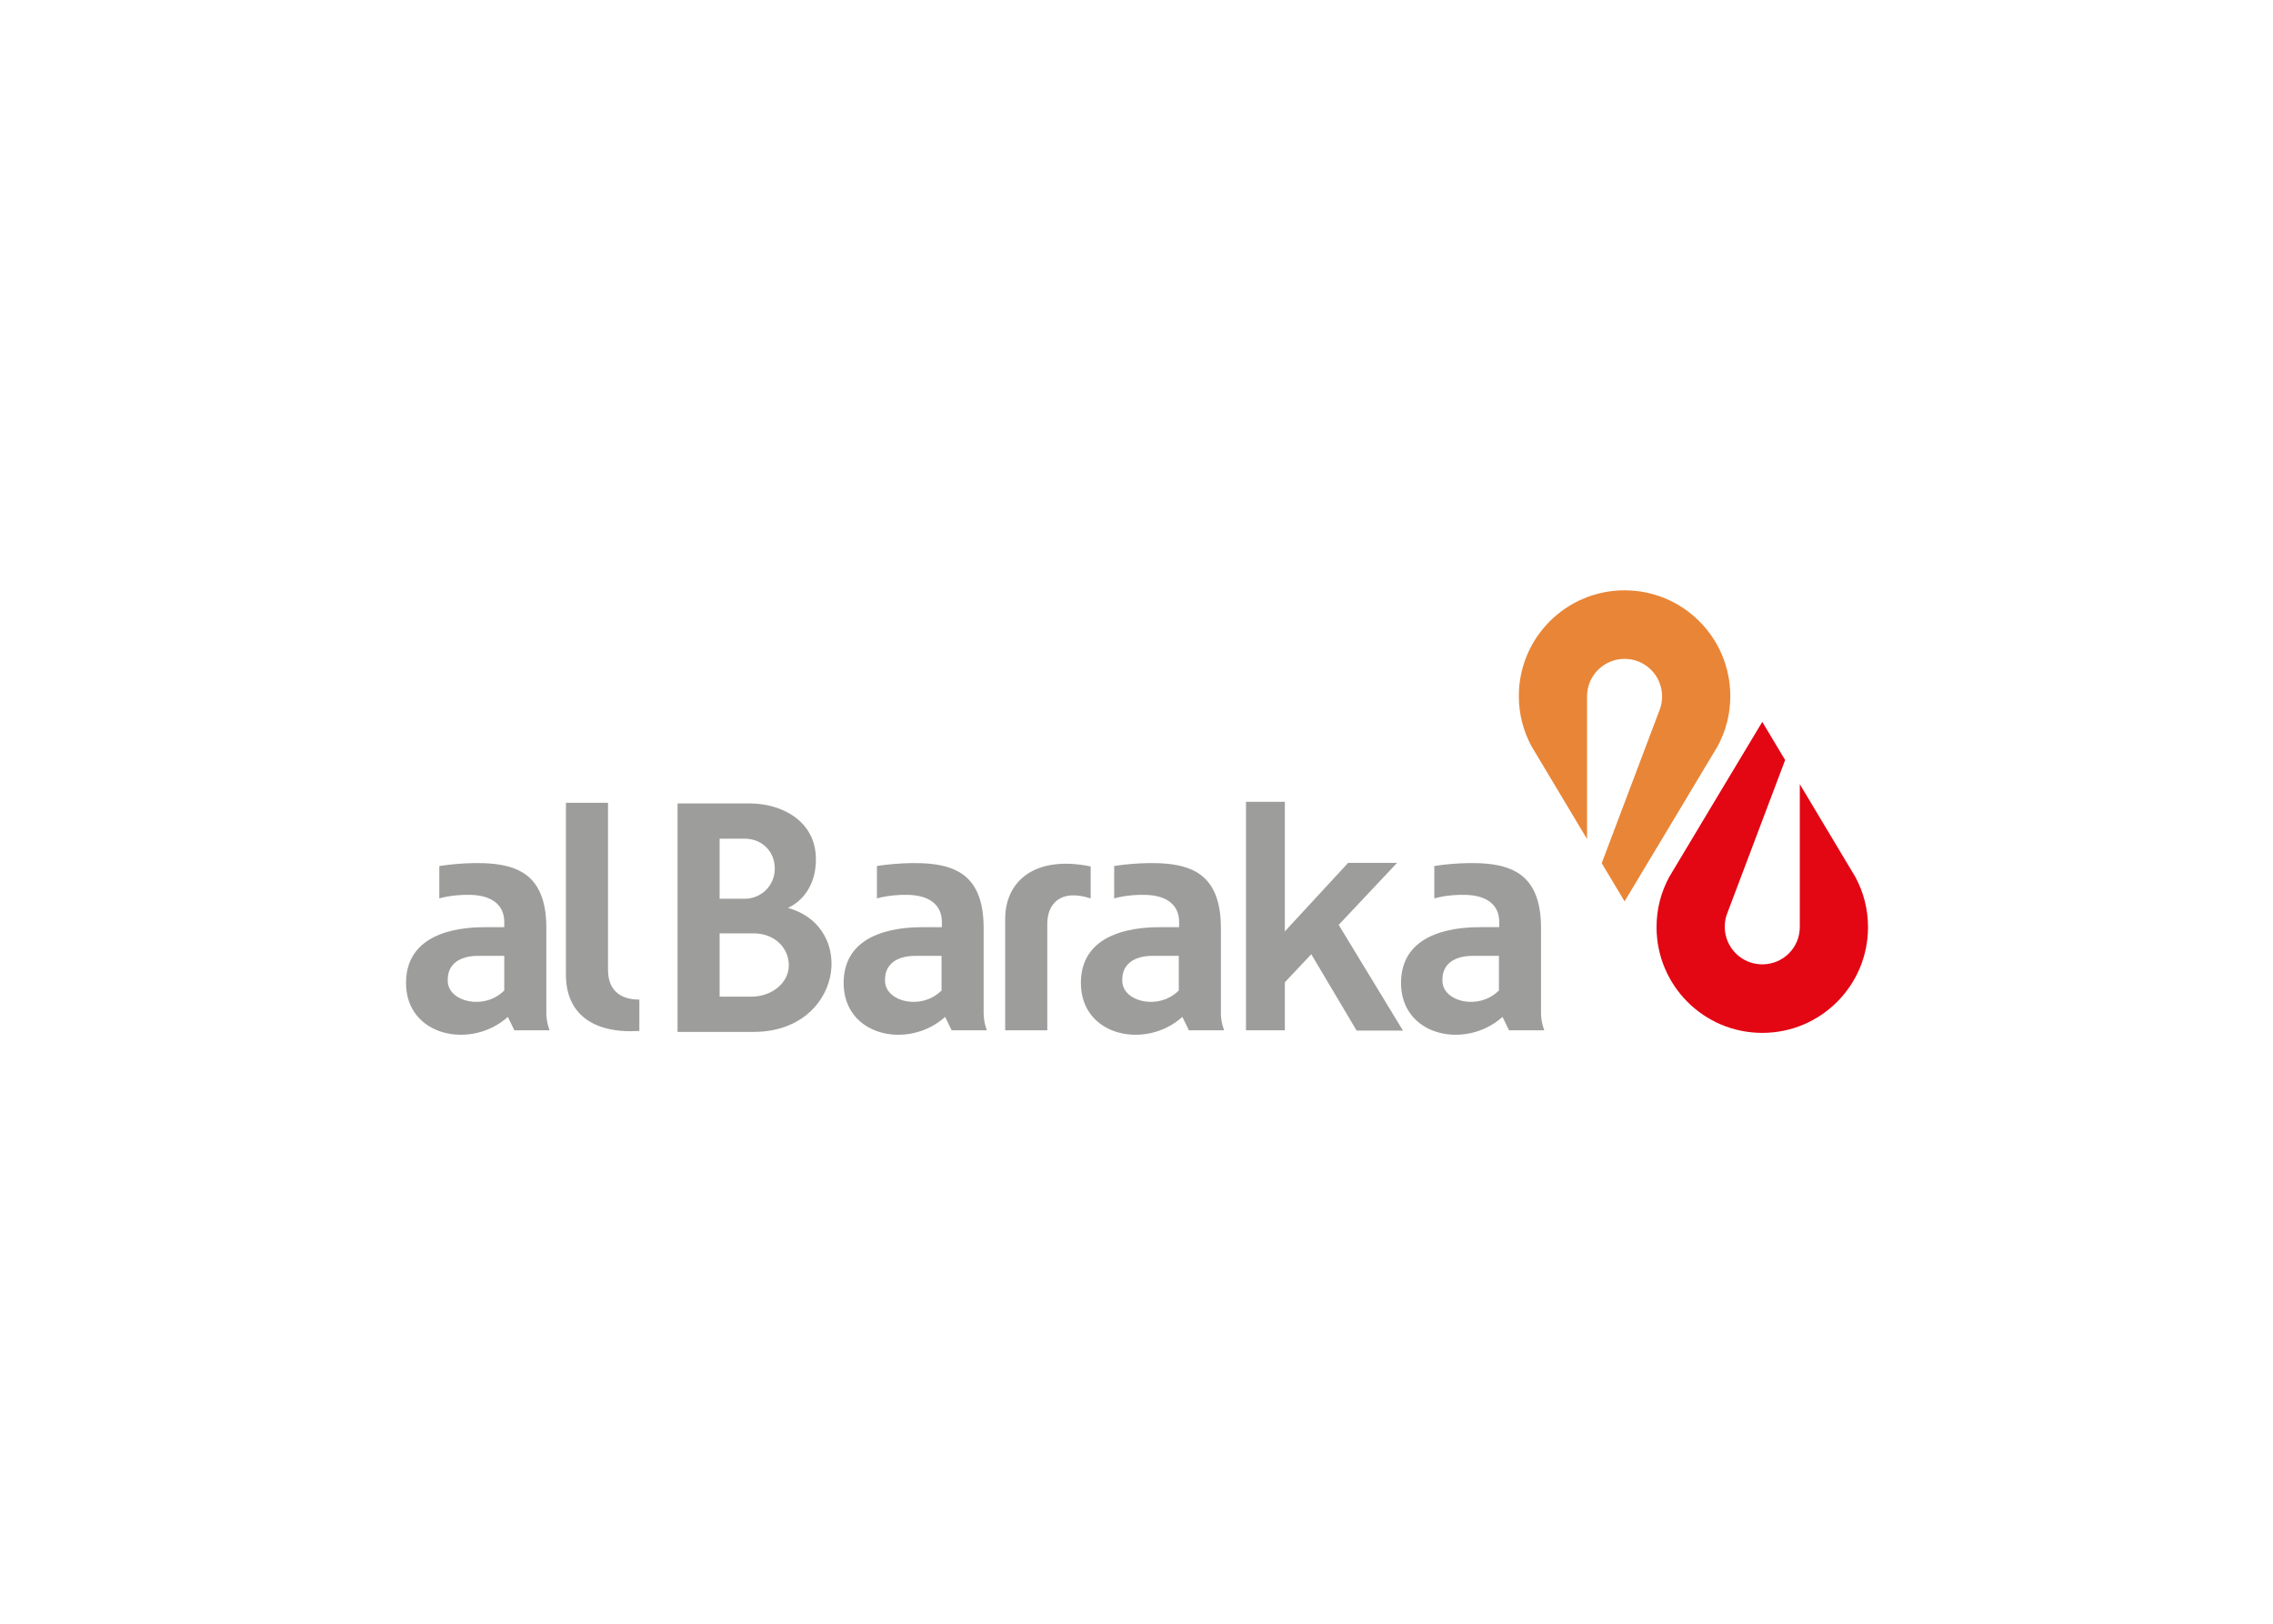 <svg clip-rule="evenodd" fill-rule="evenodd" stroke-linejoin="round" stroke-miterlimit="2" viewBox="0 0 560 400" xmlns="http://www.w3.org/2000/svg"><g transform="matrix(.804 0 0 .804 39.732 -112.821)"><path d="m416 353.6c0-17.9 14.5-32.4 32.4-32.4s32.4 14.5 32.4 32.4c0 5.6-1.4 10.8-3.9 15.4-.5.9-28.5 47.5-28.5 47.5l-7-11.7 17.6-46.6c.6-1.4.9-2.9.9-4.5 0-6.3-5.1-11.5-11.5-11.5-6.3 0-11.5 5.1-11.5 11.5v43.7c-7.8-13-16.7-27.9-17-28.4-2.5-4.6-3.9-9.9-3.9-15.4z" fill="#e98536" fill-rule="nonzero"/><path d="m523 424.4c0 17.9-14.5 32.4-32.4 32.4s-32.4-14.5-32.4-32.4c0-5.6 1.4-10.8 3.9-15.4.5-.9 28.5-47.5 28.5-47.5l7 11.7-17.6 46.6c-.6 1.4-.9 2.9-.9 4.5 0 6.3 5.1 11.5 11.5 11.5s11.5-5.1 11.5-11.5v-43.7c7.8 13 16.7 27.9 17 28.4 2.5 4.6 3.9 9.8 3.9 15.4z" fill="#e30613" fill-rule="nonzero"/><path d="m363.7 404.7h15l-17.9 19 19.7 32.4h-14.2l-13.9-23.4-8.1 8.6v14.7h-11.9v-70h11.9v39.7zm46.1 39.2c-6.1 6-16.8 3.4-17.2-2.7-.4-6 4.4-8 9.2-8h8.1v10.7zm-19.9-38.2s8.7-1.5 16.7-.7c8.5.9 16.2 4.5 16.2 19.6v26.2c0 2.8 1 5.2 1 5.2h-10.8l-2-4.1c-11.2 10.1-31.1 6-31.1-10.4 0-16.7 19.1-17.1 24.6-17.1h5.5v-1.6c0-4.9-3.4-8.2-10.6-8.3-5.5-.1-9.3 1.1-9.3 1.1v-9.9zm-231.7-19.2v70h23.3c27.1 0 31.9-32.1 10.5-38 0 0 8.6-3.2 8.6-14.9s-10.4-17.1-20.3-17.1zm12.9 10.8h7.7c5.1 0 9.2 3.7 9.2 9.2 0 5.1-4.1 9.2-9.2 9.2h-7.7zm0 29h10.4c6.4 0 10.8 4.4 10.8 9.8 0 5.3-5.1 9.6-11.5 9.6h-9.7zm140.6 17.6c-6.1 6-16.8 3.4-17.2-2.7-.4-6 4.4-8 9.2-8h8.1v10.7zm-19.9-38.2s8.7-1.5 16.7-.7c8.5.9 16.2 4.5 16.2 19.6v26.2c0 2.8 1 5.2 1 5.2h-10.8l-2-4.1c-11.2 10.1-31.1 6-31.1-10.4 0-16.7 19.1-17.1 24.6-17.1h5.5v-1.6c0-4.9-3.4-8.2-10.6-8.3-5.5-.1-9.3 1.1-9.3 1.1v-9.9zm-33.2 50.3v-34.1c0-11.6 9.1-19.6 26.2-16.1v9.8c-9.5-3.1-13.3 1.9-13.3 7.8v32.6zm-19.6-12.1c-6.1 6-16.8 3.4-17.2-2.7-.4-6 4.4-8 9.2-8h8.1v10.7zm-19.9-38.2s8.7-1.5 16.7-.7c8.5.9 16.2 4.5 16.2 19.6v26.2c0 2.8 1 5.2 1 5.2h-10.8l-2-4.1c-11.2 10.1-31.1 6-31.1-10.4 0-16.7 19.1-17.1 24.6-17.1h5.5v-1.6c0-4.9-3.4-8.2-10.6-8.3-5.5-.1-9.3 1.1-9.3 1.1v-9.9zm-95.1-19.4v52.7c0 11.6 7.9 18.1 22.5 17.2v-9.6c-6.2 0-9.6-3.2-9.6-9.1v-51.2zm-19 57.6c-6.1 6-16.8 3.4-17.2-2.7-.4-6 4.4-8 9.2-8h8.1v10.7zm-19.9-38.2s8.7-1.5 16.7-.7c8.5.9 16.2 4.5 16.2 19.6v26.2c0 2.8 1 5.2 1 5.2h-10.8l-2-4.1c-11.2 10.1-31.2 6-31.2-10.4 0-16.7 19.1-17.1 24.6-17.1h5.5v-1.6c0-4.9-3.4-8.2-10.6-8.3-5.5-.1-9.3 1.1-9.3 1.1v-9.9z" fill="#9d9d9c"/></g></svg>